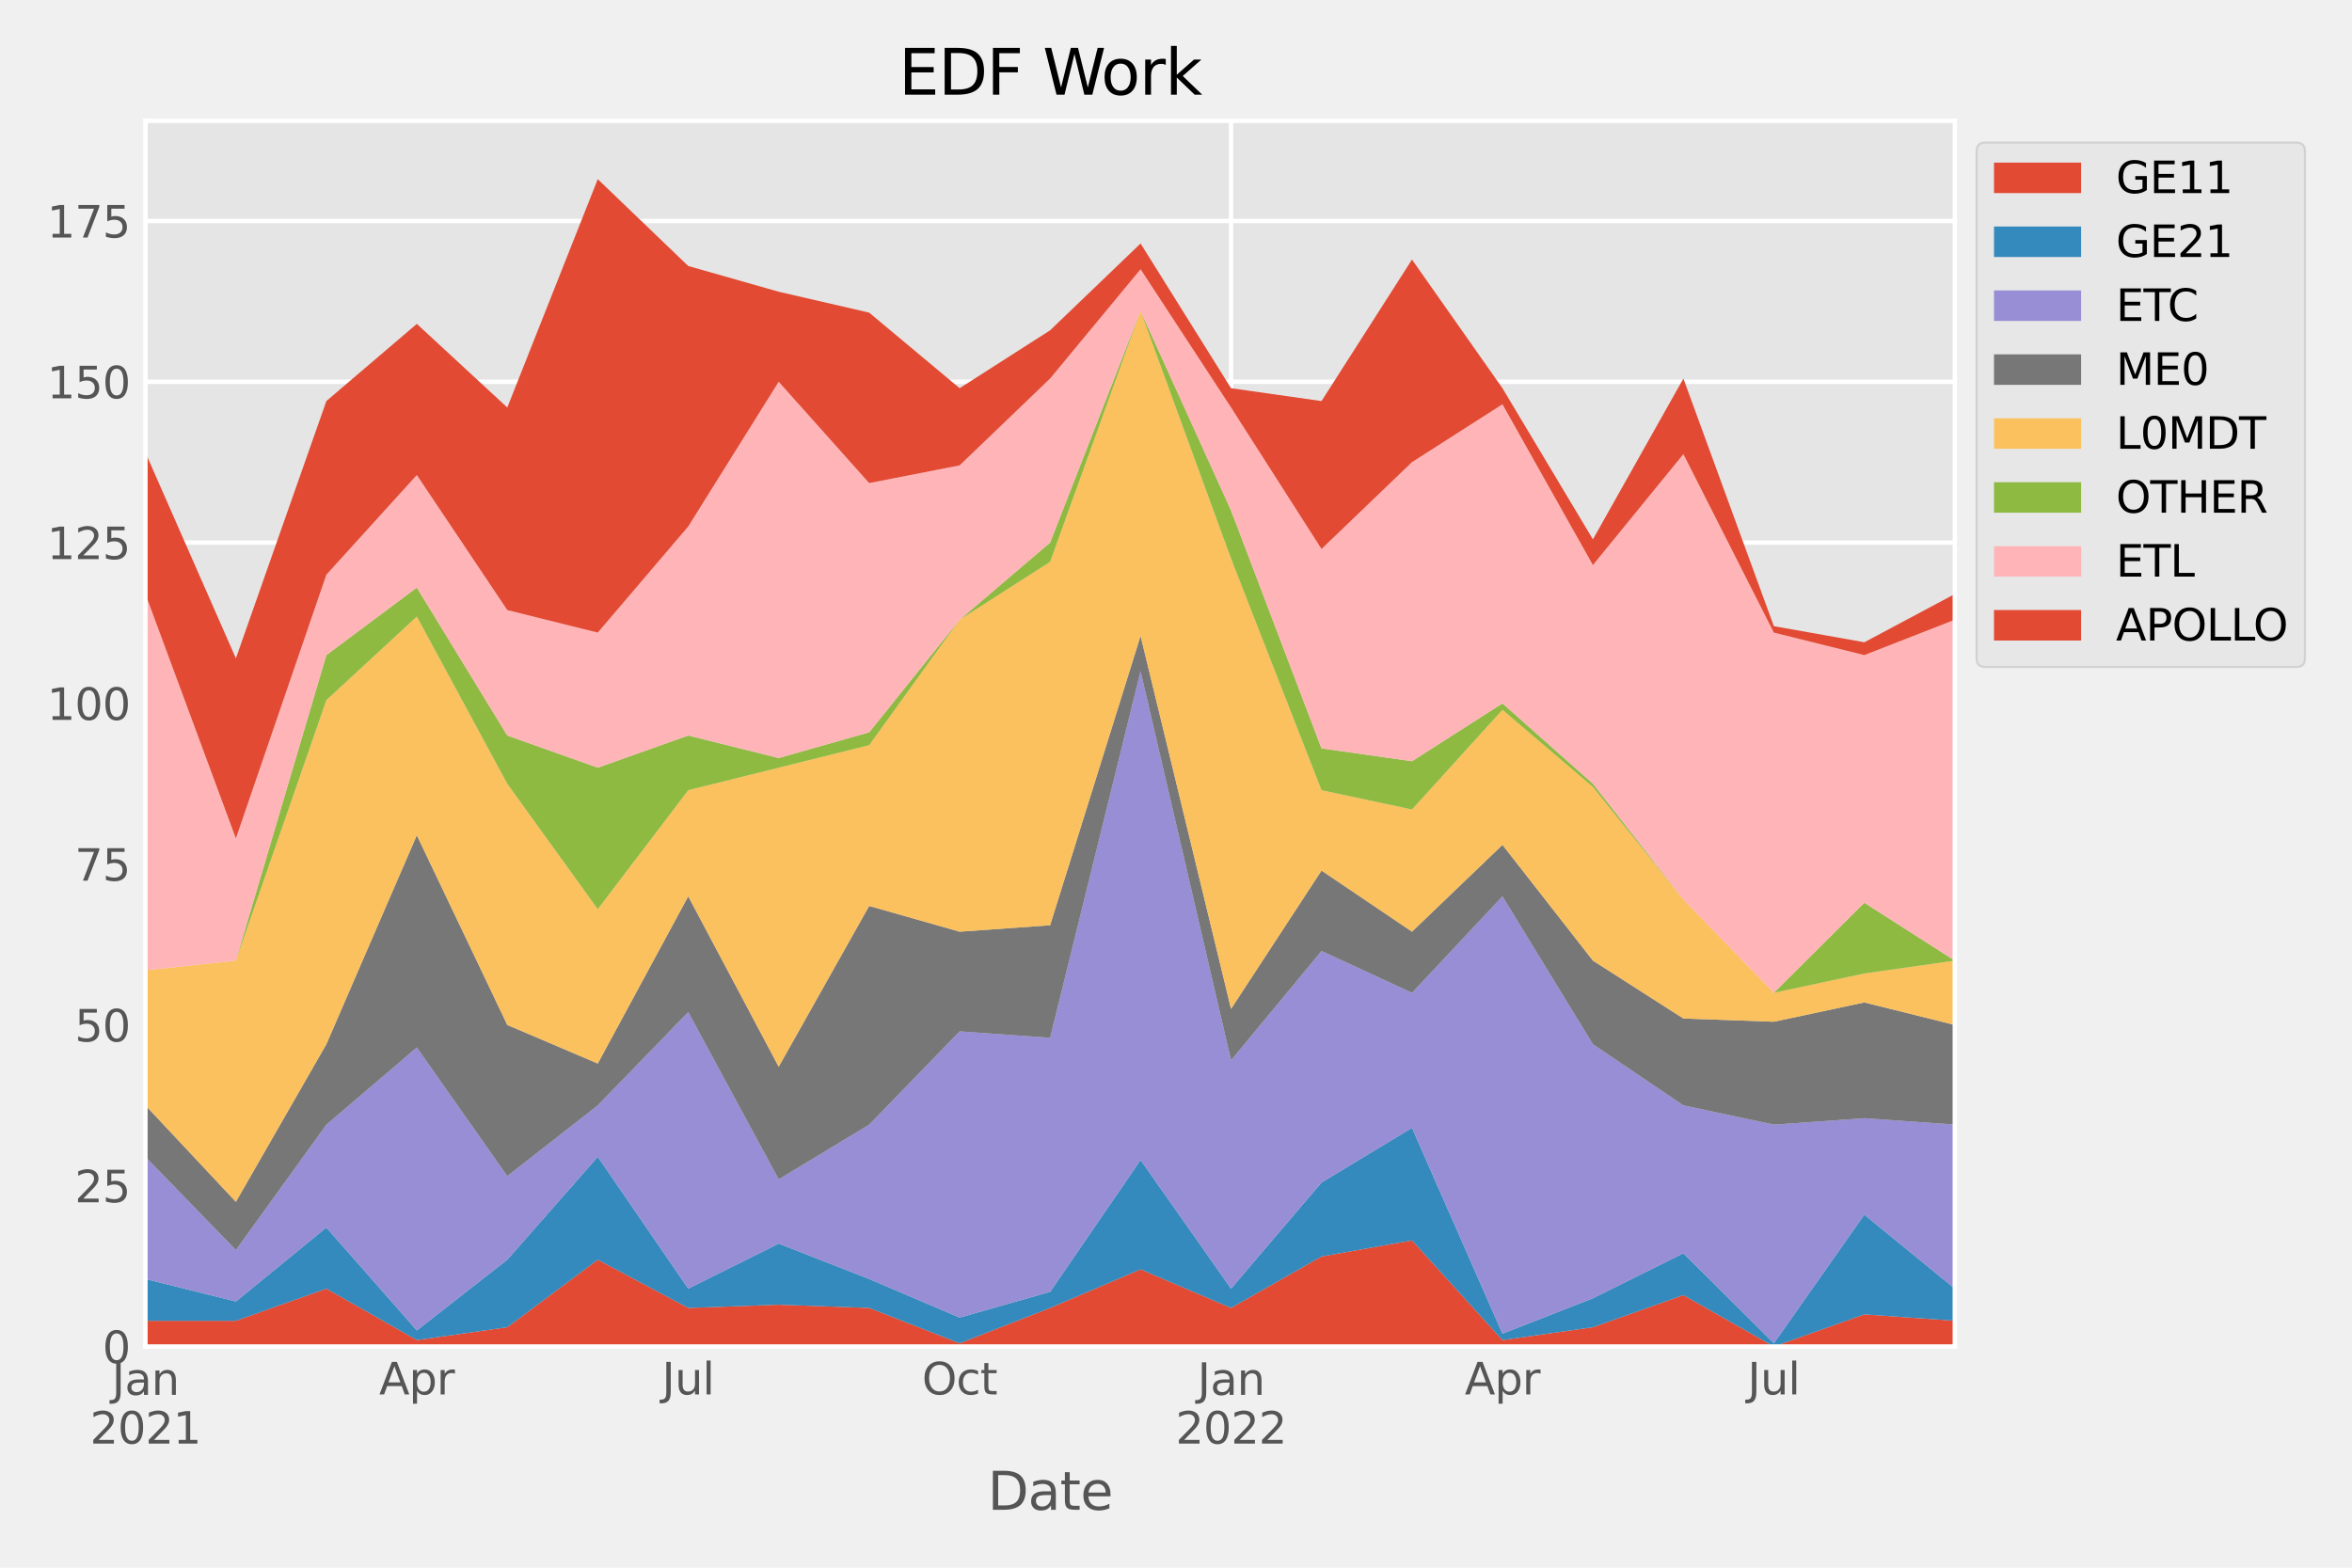 <?xml version="1.0" encoding="utf-8" standalone="no"?>
<!DOCTYPE svg PUBLIC "-//W3C//DTD SVG 1.1//EN"
  "http://www.w3.org/Graphics/SVG/1.1/DTD/svg11.dtd">
<svg xmlns:xlink="http://www.w3.org/1999/xlink" width="540pt" height="360pt" viewBox="0 0 540 360" xmlns="http://www.w3.org/2000/svg" version="1.1">
 <defs>
  <style type="text/css">*{stroke-linejoin: round; stroke-linecap: butt}</style>
 </defs>
 <g id="figure_1">
  <g id="patch_1">
   <path d="M 0 360 
L 540 360 
L 540 0 
L 0 0 
z
" style="fill: #f0f0f0"/>
  </g>
  <g id="axes_1">
   <g id="patch_2">
    <path d="M 33.388 309.21 
L 448.805 309.21 
L 448.805 27.742 
L 33.388 27.742 
z
" style="fill: #e5e5e5"/>
   </g>
   <g id="matplotlib.axis_1">
    <g id="xtick_1">
     <g id="line2d_1">
      <path d="M 33.388 309.21 
L 33.388 27.742 
" clip-path="url(#p2de68a0b4f)" style="fill: none; stroke: #ffffff"/>
     </g>
     <g id="line2d_2"/>
     <g id="text_1">
      <!-- Jan -->
      <g style="fill: #555555" transform="translate(25.68 320.309)scale(0.1 -0.1)">
       <defs>
        <path id="DejaVuSans-4a" d="M 628 4666 
L 1259 4666 
L 1259 325 
Q 1259 -519 939 -900 
Q 619 -1281 -91 -1281 
L -331 -1281 
L -331 -750 
L -134 -750 
Q 284 -750 456 -515 
Q 628 -281 628 325 
L 628 4666 
z
" transform="scale(0.016)"/>
        <path id="DejaVuSans-61" d="M 2194 1759 
Q 1497 1759 1228 1600 
Q 959 1441 959 1056 
Q 959 750 1161 570 
Q 1363 391 1709 391 
Q 2188 391 2477 730 
Q 2766 1069 2766 1631 
L 2766 1759 
L 2194 1759 
z
M 3341 1997 
L 3341 0 
L 2766 0 
L 2766 531 
Q 2569 213 2275 61 
Q 1981 -91 1556 -91 
Q 1019 -91 701 211 
Q 384 513 384 1019 
Q 384 1609 779 1909 
Q 1175 2209 1959 2209 
L 2766 2209 
L 2766 2266 
Q 2766 2663 2505 2880 
Q 2244 3097 1772 3097 
Q 1472 3097 1187 3025 
Q 903 2953 641 2809 
L 641 3341 
Q 956 3463 1253 3523 
Q 1550 3584 1831 3584 
Q 2591 3584 2966 3190 
Q 3341 2797 3341 1997 
z
" transform="scale(0.016)"/>
        <path id="DejaVuSans-6e" d="M 3513 2113 
L 3513 0 
L 2938 0 
L 2938 2094 
Q 2938 2591 2744 2837 
Q 2550 3084 2163 3084 
Q 1697 3084 1428 2787 
Q 1159 2491 1159 1978 
L 1159 0 
L 581 0 
L 581 3500 
L 1159 3500 
L 1159 2956 
Q 1366 3272 1645 3428 
Q 1925 3584 2291 3584 
Q 2894 3584 3203 3211 
Q 3513 2838 3513 2113 
z
" transform="scale(0.016)"/>
       </defs>
       <use xlink:href="#DejaVuSans-4a"/>
       <use xlink:href="#DejaVuSans-61" x="29.492"/>
       <use xlink:href="#DejaVuSans-6e" x="90.771"/>
      </g>
      <!-- 2021 -->
      <g style="fill: #555555" transform="translate(20.663 331.507)scale(0.1 -0.1)">
       <defs>
        <path id="DejaVuSans-32" d="M 1228 531 
L 3431 531 
L 3431 0 
L 469 0 
L 469 531 
Q 828 903 1448 1529 
Q 2069 2156 2228 2338 
Q 2531 2678 2651 2914 
Q 2772 3150 2772 3378 
Q 2772 3750 2511 3984 
Q 2250 4219 1831 4219 
Q 1534 4219 1204 4116 
Q 875 4013 500 3803 
L 500 4441 
Q 881 4594 1212 4672 
Q 1544 4750 1819 4750 
Q 2544 4750 2975 4387 
Q 3406 4025 3406 3419 
Q 3406 3131 3298 2873 
Q 3191 2616 2906 2266 
Q 2828 2175 2409 1742 
Q 1991 1309 1228 531 
z
" transform="scale(0.016)"/>
        <path id="DejaVuSans-30" d="M 2034 4250 
Q 1547 4250 1301 3770 
Q 1056 3291 1056 2328 
Q 1056 1369 1301 889 
Q 1547 409 2034 409 
Q 2525 409 2770 889 
Q 3016 1369 3016 2328 
Q 3016 3291 2770 3770 
Q 2525 4250 2034 4250 
z
M 2034 4750 
Q 2819 4750 3233 4129 
Q 3647 3509 3647 2328 
Q 3647 1150 3233 529 
Q 2819 -91 2034 -91 
Q 1250 -91 836 529 
Q 422 1150 422 2328 
Q 422 3509 836 4129 
Q 1250 4750 2034 4750 
z
" transform="scale(0.016)"/>
        <path id="DejaVuSans-31" d="M 794 531 
L 1825 531 
L 1825 4091 
L 703 3866 
L 703 4441 
L 1819 4666 
L 2450 4666 
L 2450 531 
L 3481 531 
L 3481 0 
L 794 0 
L 794 531 
z
" transform="scale(0.016)"/>
       </defs>
       <use xlink:href="#DejaVuSans-32"/>
       <use xlink:href="#DejaVuSans-30" x="63.623"/>
       <use xlink:href="#DejaVuSans-32" x="127.246"/>
       <use xlink:href="#DejaVuSans-31" x="190.869"/>
      </g>
     </g>
    </g>
    <g id="xtick_2">
     <g id="line2d_3">
      <path d="M 282.638 309.21 
L 282.638 27.742 
" clip-path="url(#p2de68a0b4f)" style="fill: none; stroke: #ffffff"/>
     </g>
     <g id="line2d_4"/>
     <g id="text_2">
      <!-- Jan -->
      <g style="fill: #555555" transform="translate(274.93 320.309)scale(0.1 -0.1)">
       <use xlink:href="#DejaVuSans-4a"/>
       <use xlink:href="#DejaVuSans-61" x="29.492"/>
       <use xlink:href="#DejaVuSans-6e" x="90.771"/>
      </g>
      <!-- 2022 -->
      <g style="fill: #555555" transform="translate(269.913 331.507)scale(0.1 -0.1)">
       <use xlink:href="#DejaVuSans-32"/>
       <use xlink:href="#DejaVuSans-30" x="63.623"/>
       <use xlink:href="#DejaVuSans-32" x="127.246"/>
       <use xlink:href="#DejaVuSans-32" x="190.869"/>
      </g>
     </g>
    </g>
    <g id="xtick_3">
     <g id="line2d_5"/>
    </g>
    <g id="xtick_4">
     <g id="line2d_6"/>
    </g>
    <g id="xtick_5">
     <g id="line2d_7"/>
     <g id="text_3">
      <!-- Apr -->
      <g style="fill: #555555" transform="translate(87.05 320.209)scale(0.1 -0.1)">
       <defs>
        <path id="DejaVuSans-41" d="M 2188 4044 
L 1331 1722 
L 3047 1722 
L 2188 4044 
z
M 1831 4666 
L 2547 4666 
L 4325 0 
L 3669 0 
L 3244 1197 
L 1141 1197 
L 716 0 
L 50 0 
L 1831 4666 
z
" transform="scale(0.016)"/>
        <path id="DejaVuSans-70" d="M 1159 525 
L 1159 -1331 
L 581 -1331 
L 581 3500 
L 1159 3500 
L 1159 2969 
Q 1341 3281 1617 3432 
Q 1894 3584 2278 3584 
Q 2916 3584 3314 3078 
Q 3713 2572 3713 1747 
Q 3713 922 3314 415 
Q 2916 -91 2278 -91 
Q 1894 -91 1617 61 
Q 1341 213 1159 525 
z
M 3116 1747 
Q 3116 2381 2855 2742 
Q 2594 3103 2138 3103 
Q 1681 3103 1420 2742 
Q 1159 2381 1159 1747 
Q 1159 1113 1420 752 
Q 1681 391 2138 391 
Q 2594 391 2855 752 
Q 3116 1113 3116 1747 
z
" transform="scale(0.016)"/>
        <path id="DejaVuSans-72" d="M 2631 2963 
Q 2534 3019 2420 3045 
Q 2306 3072 2169 3072 
Q 1681 3072 1420 2755 
Q 1159 2438 1159 1844 
L 1159 0 
L 581 0 
L 581 3500 
L 1159 3500 
L 1159 2956 
Q 1341 3275 1631 3429 
Q 1922 3584 2338 3584 
Q 2397 3584 2469 3576 
Q 2541 3569 2628 3553 
L 2631 2963 
z
" transform="scale(0.016)"/>
       </defs>
       <use xlink:href="#DejaVuSans-41"/>
       <use xlink:href="#DejaVuSans-70" x="68.408"/>
       <use xlink:href="#DejaVuSans-72" x="131.885"/>
      </g>
     </g>
    </g>
    <g id="xtick_6">
     <g id="line2d_8"/>
    </g>
    <g id="xtick_7">
     <g id="line2d_9"/>
    </g>
    <g id="xtick_8">
     <g id="line2d_10"/>
     <g id="text_4">
      <!-- Jul -->
      <g style="fill: #555555" transform="translate(151.98 320.209)scale(0.1 -0.1)">
       <defs>
        <path id="DejaVuSans-75" d="M 544 1381 
L 544 3500 
L 1119 3500 
L 1119 1403 
Q 1119 906 1312 657 
Q 1506 409 1894 409 
Q 2359 409 2629 706 
Q 2900 1003 2900 1516 
L 2900 3500 
L 3475 3500 
L 3475 0 
L 2900 0 
L 2900 538 
Q 2691 219 2414 64 
Q 2138 -91 1772 -91 
Q 1169 -91 856 284 
Q 544 659 544 1381 
z
M 1991 3584 
L 1991 3584 
z
" transform="scale(0.016)"/>
        <path id="DejaVuSans-6c" d="M 603 4863 
L 1178 4863 
L 1178 0 
L 603 0 
L 603 4863 
z
" transform="scale(0.016)"/>
       </defs>
       <use xlink:href="#DejaVuSans-4a"/>
       <use xlink:href="#DejaVuSans-75" x="29.492"/>
       <use xlink:href="#DejaVuSans-6c" x="92.871"/>
      </g>
     </g>
    </g>
    <g id="xtick_9">
     <g id="line2d_11"/>
    </g>
    <g id="xtick_10">
     <g id="line2d_12"/>
    </g>
    <g id="xtick_11">
     <g id="line2d_13"/>
     <g id="text_5">
      <!-- Oct -->
      <g style="fill: #555555" transform="translate(211.68 320.209)scale(0.1 -0.1)">
       <defs>
        <path id="DejaVuSans-4f" d="M 2522 4238 
Q 1834 4238 1429 3725 
Q 1025 3213 1025 2328 
Q 1025 1447 1429 934 
Q 1834 422 2522 422 
Q 3209 422 3611 934 
Q 4013 1447 4013 2328 
Q 4013 3213 3611 3725 
Q 3209 4238 2522 4238 
z
M 2522 4750 
Q 3503 4750 4090 4092 
Q 4678 3434 4678 2328 
Q 4678 1225 4090 567 
Q 3503 -91 2522 -91 
Q 1538 -91 948 565 
Q 359 1222 359 2328 
Q 359 3434 948 4092 
Q 1538 4750 2522 4750 
z
" transform="scale(0.016)"/>
        <path id="DejaVuSans-63" d="M 3122 3366 
L 3122 2828 
Q 2878 2963 2633 3030 
Q 2388 3097 2138 3097 
Q 1578 3097 1268 2742 
Q 959 2388 959 1747 
Q 959 1106 1268 751 
Q 1578 397 2138 397 
Q 2388 397 2633 464 
Q 2878 531 3122 666 
L 3122 134 
Q 2881 22 2623 -34 
Q 2366 -91 2075 -91 
Q 1284 -91 818 406 
Q 353 903 353 1747 
Q 353 2603 823 3093 
Q 1294 3584 2113 3584 
Q 2378 3584 2631 3529 
Q 2884 3475 3122 3366 
z
" transform="scale(0.016)"/>
        <path id="DejaVuSans-74" d="M 1172 4494 
L 1172 3500 
L 2356 3500 
L 2356 3053 
L 1172 3053 
L 1172 1153 
Q 1172 725 1289 603 
Q 1406 481 1766 481 
L 2356 481 
L 2356 0 
L 1766 0 
Q 1100 0 847 248 
Q 594 497 594 1153 
L 594 3053 
L 172 3053 
L 172 3500 
L 594 3500 
L 594 4494 
L 1172 4494 
z
" transform="scale(0.016)"/>
       </defs>
       <use xlink:href="#DejaVuSans-4f"/>
       <use xlink:href="#DejaVuSans-63" x="78.711"/>
       <use xlink:href="#DejaVuSans-74" x="133.691"/>
      </g>
     </g>
    </g>
    <g id="xtick_12">
     <g id="line2d_14"/>
    </g>
    <g id="xtick_13">
     <g id="line2d_15"/>
    </g>
    <g id="xtick_14">
     <g id="line2d_16"/>
    </g>
    <g id="xtick_15">
     <g id="line2d_17"/>
    </g>
    <g id="xtick_16">
     <g id="line2d_18"/>
     <g id="text_6">
      <!-- Apr -->
      <g style="fill: #555555" transform="translate(336.3 320.209)scale(0.1 -0.1)">
       <use xlink:href="#DejaVuSans-41"/>
       <use xlink:href="#DejaVuSans-70" x="68.408"/>
       <use xlink:href="#DejaVuSans-72" x="131.885"/>
      </g>
     </g>
    </g>
    <g id="xtick_17">
     <g id="line2d_19"/>
    </g>
    <g id="xtick_18">
     <g id="line2d_20"/>
    </g>
    <g id="xtick_19">
     <g id="line2d_21"/>
     <g id="text_7">
      <!-- Jul -->
      <g style="fill: #555555" transform="translate(401.23 320.209)scale(0.1 -0.1)">
       <use xlink:href="#DejaVuSans-4a"/>
       <use xlink:href="#DejaVuSans-75" x="29.492"/>
       <use xlink:href="#DejaVuSans-6c" x="92.871"/>
      </g>
     </g>
    </g>
    <g id="xtick_20">
     <g id="line2d_22"/>
    </g>
    <g id="xtick_21">
     <g id="line2d_23"/>
    </g>
    <g id="text_8">
     <!-- Date -->
     <g style="fill: #555555" transform="translate(226.755 346.704)scale(0.12 -0.12)">
      <defs>
       <path id="DejaVuSans-44" d="M 1259 4147 
L 1259 519 
L 2022 519 
Q 2988 519 3436 956 
Q 3884 1394 3884 2338 
Q 3884 3275 3436 3711 
Q 2988 4147 2022 4147 
L 1259 4147 
z
M 628 4666 
L 1925 4666 
Q 3281 4666 3915 4102 
Q 4550 3538 4550 2338 
Q 4550 1131 3912 565 
Q 3275 0 1925 0 
L 628 0 
L 628 4666 
z
" transform="scale(0.016)"/>
       <path id="DejaVuSans-65" d="M 3597 1894 
L 3597 1613 
L 953 1613 
Q 991 1019 1311 708 
Q 1631 397 2203 397 
Q 2534 397 2845 478 
Q 3156 559 3463 722 
L 3463 178 
Q 3153 47 2828 -22 
Q 2503 -91 2169 -91 
Q 1331 -91 842 396 
Q 353 884 353 1716 
Q 353 2575 817 3079 
Q 1281 3584 2069 3584 
Q 2775 3584 3186 3129 
Q 3597 2675 3597 1894 
z
M 3022 2063 
Q 3016 2534 2758 2815 
Q 2500 3097 2075 3097 
Q 1594 3097 1305 2825 
Q 1016 2553 972 2059 
L 3022 2063 
z
" transform="scale(0.016)"/>
      </defs>
      <use xlink:href="#DejaVuSans-44"/>
      <use xlink:href="#DejaVuSans-61" x="77.002"/>
      <use xlink:href="#DejaVuSans-74" x="138.281"/>
      <use xlink:href="#DejaVuSans-65" x="177.49"/>
     </g>
    </g>
   </g>
   <g id="matplotlib.axis_2">
    <g id="ytick_1">
     <g id="line2d_24">
      <path d="M 33.388 309.21 
L 448.805 309.21 
" clip-path="url(#p2de68a0b4f)" style="fill: none; stroke: #ffffff"/>
     </g>
     <g id="line2d_25"/>
     <g id="text_9">
      <!-- 0 -->
      <g style="fill: #555555" transform="translate(23.525 313.01)scale(0.1 -0.1)">
       <use xlink:href="#DejaVuSans-30"/>
      </g>
     </g>
    </g>
    <g id="ytick_2">
     <g id="line2d_26">
      <path d="M 33.388 272.287 
L 448.805 272.287 
" clip-path="url(#p2de68a0b4f)" style="fill: none; stroke: #ffffff"/>
     </g>
     <g id="line2d_27"/>
     <g id="text_10">
      <!-- 25 -->
      <g style="fill: #555555" transform="translate(17.163 276.086)scale(0.1 -0.1)">
       <defs>
        <path id="DejaVuSans-35" d="M 691 4666 
L 3169 4666 
L 3169 4134 
L 1269 4134 
L 1269 2991 
Q 1406 3038 1543 3061 
Q 1681 3084 1819 3084 
Q 2600 3084 3056 2656 
Q 3513 2228 3513 1497 
Q 3513 744 3044 326 
Q 2575 -91 1722 -91 
Q 1428 -91 1123 -41 
Q 819 9 494 109 
L 494 744 
Q 775 591 1075 516 
Q 1375 441 1709 441 
Q 2250 441 2565 725 
Q 2881 1009 2881 1497 
Q 2881 1984 2565 2268 
Q 2250 2553 1709 2553 
Q 1456 2553 1204 2497 
Q 953 2441 691 2322 
L 691 4666 
z
" transform="scale(0.016)"/>
       </defs>
       <use xlink:href="#DejaVuSans-32"/>
       <use xlink:href="#DejaVuSans-35" x="63.623"/>
      </g>
     </g>
    </g>
    <g id="ytick_3">
     <g id="line2d_28">
      <path d="M 33.388 235.363 
L 448.805 235.363 
" clip-path="url(#p2de68a0b4f)" style="fill: none; stroke: #ffffff"/>
     </g>
     <g id="line2d_29"/>
     <g id="text_11">
      <!-- 50 -->
      <g style="fill: #555555" transform="translate(17.163 239.162)scale(0.1 -0.1)">
       <use xlink:href="#DejaVuSans-35"/>
       <use xlink:href="#DejaVuSans-30" x="63.623"/>
      </g>
     </g>
    </g>
    <g id="ytick_4">
     <g id="line2d_30">
      <path d="M 33.388 198.44 
L 448.805 198.44 
" clip-path="url(#p2de68a0b4f)" style="fill: none; stroke: #ffffff"/>
     </g>
     <g id="line2d_31"/>
     <g id="text_12">
      <!-- 75 -->
      <g style="fill: #555555" transform="translate(17.163 202.239)scale(0.1 -0.1)">
       <defs>
        <path id="DejaVuSans-37" d="M 525 4666 
L 3525 4666 
L 3525 4397 
L 1831 0 
L 1172 0 
L 2766 4134 
L 525 4134 
L 525 4666 
z
" transform="scale(0.016)"/>
       </defs>
       <use xlink:href="#DejaVuSans-37"/>
       <use xlink:href="#DejaVuSans-35" x="63.623"/>
      </g>
     </g>
    </g>
    <g id="ytick_5">
     <g id="line2d_32">
      <path d="M 33.388 161.516 
L 448.805 161.516 
" clip-path="url(#p2de68a0b4f)" style="fill: none; stroke: #ffffff"/>
     </g>
     <g id="line2d_33"/>
     <g id="text_13">
      <!-- 100 -->
      <g style="fill: #555555" transform="translate(10.8 165.315)scale(0.1 -0.1)">
       <use xlink:href="#DejaVuSans-31"/>
       <use xlink:href="#DejaVuSans-30" x="63.623"/>
       <use xlink:href="#DejaVuSans-30" x="127.246"/>
      </g>
     </g>
    </g>
    <g id="ytick_6">
     <g id="line2d_34">
      <path d="M 33.388 124.592 
L 448.805 124.592 
" clip-path="url(#p2de68a0b4f)" style="fill: none; stroke: #ffffff"/>
     </g>
     <g id="line2d_35"/>
     <g id="text_14">
      <!-- 125 -->
      <g style="fill: #555555" transform="translate(10.8 128.392)scale(0.1 -0.1)">
       <use xlink:href="#DejaVuSans-31"/>
       <use xlink:href="#DejaVuSans-32" x="63.623"/>
       <use xlink:href="#DejaVuSans-35" x="127.246"/>
      </g>
     </g>
    </g>
    <g id="ytick_7">
     <g id="line2d_36">
      <path d="M 33.388 87.669 
L 448.805 87.669 
" clip-path="url(#p2de68a0b4f)" style="fill: none; stroke: #ffffff"/>
     </g>
     <g id="line2d_37"/>
     <g id="text_15">
      <!-- 150 -->
      <g style="fill: #555555" transform="translate(10.8 91.468)scale(0.1 -0.1)">
       <use xlink:href="#DejaVuSans-31"/>
       <use xlink:href="#DejaVuSans-35" x="63.623"/>
       <use xlink:href="#DejaVuSans-30" x="127.246"/>
      </g>
     </g>
    </g>
    <g id="ytick_8">
     <g id="line2d_38">
      <path d="M 33.388 50.745 
L 448.805 50.745 
" clip-path="url(#p2de68a0b4f)" style="fill: none; stroke: #ffffff"/>
     </g>
     <g id="line2d_39"/>
     <g id="text_16">
      <!-- 175 -->
      <g style="fill: #555555" transform="translate(10.8 54.544)scale(0.1 -0.1)">
       <use xlink:href="#DejaVuSans-31"/>
       <use xlink:href="#DejaVuSans-37" x="63.623"/>
       <use xlink:href="#DejaVuSans-35" x="127.246"/>
      </g>
     </g>
    </g>
   </g>
   <g id="PolyCollection_1">
    <defs>
     <path id="m2a88cc760d" d="M 33.388 -56.697 
L 33.388 -50.79 
L 54.158 -50.79 
L 74.929 -50.79 
L 95.7 -50.79 
L 116.471 -50.79 
L 137.242 -50.79 
L 158.013 -50.79 
L 178.784 -50.79 
L 199.554 -50.79 
L 220.325 -50.79 
L 241.096 -50.79 
L 261.867 -50.79 
L 282.638 -50.79 
L 303.409 -50.79 
L 324.18 -50.79 
L 344.95 -50.79 
L 365.721 -50.79 
L 386.492 -50.79 
L 407.263 -50.79 
L 428.034 -50.79 
L 448.805 -50.79 
L 448.805 -56.697 
L 448.805 -56.697 
L 428.034 -58.174 
L 407.263 -50.79 
L 386.492 -62.605 
L 365.721 -55.221 
L 344.95 -52.267 
L 324.18 -75.159 
L 303.409 -71.467 
L 282.638 -59.651 
L 261.867 -68.513 
L 241.096 -59.651 
L 220.325 -51.528 
L 199.554 -59.651 
L 178.784 -60.39 
L 158.013 -59.651 
L 137.242 -70.728 
L 116.471 -55.221 
L 95.7 -52.267 
L 74.929 -64.082 
L 54.158 -56.697 
L 33.388 -56.697 
z
"/>
    </defs>
    <g clip-path="url(#p2de68a0b4f)">
     <use xlink:href="#m2a88cc760d" x="0" y="360" style="fill: #e24a33"/>
    </g>
   </g>
   <g id="PolyCollection_2">
    <defs>
     <path id="m6a0f7d3095" d="M 33.388 -66.298 
L 33.388 -56.697 
L 54.158 -56.697 
L 74.929 -64.082 
L 95.7 -52.267 
L 116.471 -55.221 
L 137.242 -70.728 
L 158.013 -59.651 
L 178.784 -60.39 
L 199.554 -59.651 
L 220.325 -51.528 
L 241.096 -59.651 
L 261.867 -68.513 
L 282.638 -59.651 
L 303.409 -71.467 
L 324.18 -75.159 
L 344.95 -52.267 
L 365.721 -55.221 
L 386.492 -62.605 
L 407.263 -50.79 
L 428.034 -58.174 
L 448.805 -56.697 
L 448.805 -64.082 
L 448.805 -64.082 
L 428.034 -81.067 
L 407.263 -51.528 
L 386.492 -72.205 
L 365.721 -61.867 
L 344.95 -53.744 
L 324.18 -101.006 
L 303.409 -88.452 
L 282.638 -64.082 
L 261.867 -93.621 
L 241.096 -63.344 
L 220.325 -57.436 
L 199.554 -66.298 
L 178.784 -74.421 
L 158.013 -64.082 
L 137.242 -94.36 
L 116.471 -70.728 
L 95.7 -54.482 
L 74.929 -78.113 
L 54.158 -61.128 
L 33.388 -66.298 
z
"/>
    </defs>
    <g clip-path="url(#p2de68a0b4f)">
     <use xlink:href="#m6a0f7d3095" x="0" y="360" style="fill: #348abd"/>
    </g>
   </g>
   <g id="PolyCollection_3">
    <defs>
     <path id="m9fc821ba1a" d="M 33.388 -94.36 
L 33.388 -66.298 
L 54.158 -61.128 
L 74.929 -78.113 
L 95.7 -54.482 
L 116.471 -70.728 
L 137.242 -94.36 
L 158.013 -64.082 
L 178.784 -74.421 
L 199.554 -66.298 
L 220.325 -57.436 
L 241.096 -63.344 
L 261.867 -93.621 
L 282.638 -64.082 
L 303.409 -88.452 
L 324.18 -101.006 
L 344.95 -53.744 
L 365.721 -61.867 
L 386.492 -72.205 
L 407.263 -51.528 
L 428.034 -81.067 
L 448.805 -64.082 
L 448.805 -101.744 
L 448.805 -101.744 
L 428.034 -103.221 
L 407.263 -101.744 
L 386.492 -106.175 
L 365.721 -120.206 
L 344.95 -154.176 
L 324.18 -132.022 
L 303.409 -141.622 
L 282.638 -116.514 
L 261.867 -205.869 
L 241.096 -121.683 
L 220.325 -123.16 
L 199.554 -101.744 
L 178.784 -89.19 
L 158.013 -127.591 
L 137.242 -106.175 
L 116.471 -89.929 
L 95.7 -119.468 
L 74.929 -101.744 
L 54.158 -72.944 
L 33.388 -94.36 
z
"/>
    </defs>
    <g clip-path="url(#p2de68a0b4f)">
     <use xlink:href="#m9fc821ba1a" x="0" y="360" style="fill: #988ed5"/>
    </g>
   </g>
   <g id="PolyCollection_4">
    <defs>
     <path id="m66a2606370" d="M 33.388 -106.175 
L 33.388 -94.36 
L 54.158 -72.944 
L 74.929 -101.744 
L 95.7 -119.468 
L 116.471 -89.929 
L 137.242 -106.175 
L 158.013 -127.591 
L 178.784 -89.19 
L 199.554 -101.744 
L 220.325 -123.16 
L 241.096 -121.683 
L 261.867 -205.869 
L 282.638 -116.514 
L 303.409 -141.622 
L 324.18 -132.022 
L 344.95 -154.176 
L 365.721 -120.206 
L 386.492 -106.175 
L 407.263 -101.744 
L 428.034 -103.221 
L 448.805 -101.744 
L 448.805 -124.637 
L 448.805 -124.637 
L 428.034 -129.806 
L 407.263 -125.375 
L 386.492 -126.114 
L 365.721 -139.406 
L 344.95 -165.991 
L 324.18 -146.053 
L 303.409 -160.084 
L 282.638 -128.329 
L 261.867 -213.992 
L 241.096 -147.53 
L 220.325 -146.053 
L 199.554 -151.96 
L 178.784 -115.037 
L 158.013 -154.176 
L 137.242 -115.775 
L 116.471 -124.637 
L 95.7 -168.207 
L 74.929 -120.206 
L 54.158 -84.021 
L 33.388 -106.175 
z
"/>
    </defs>
    <g clip-path="url(#p2de68a0b4f)">
     <use xlink:href="#m66a2606370" x="0" y="360" style="fill: #777777"/>
    </g>
   </g>
   <g id="PolyCollection_5">
    <defs>
     <path id="mc1d989a60f" d="M 33.388 -137.191 
L 33.388 -106.175 
L 54.158 -84.021 
L 74.929 -120.206 
L 95.7 -168.207 
L 116.471 -124.637 
L 137.242 -115.775 
L 158.013 -154.176 
L 178.784 -115.037 
L 199.554 -151.96 
L 220.325 -146.053 
L 241.096 -147.53 
L 261.867 -213.992 
L 282.638 -128.329 
L 303.409 -160.084 
L 324.18 -146.053 
L 344.95 -165.991 
L 365.721 -139.406 
L 386.492 -126.114 
L 407.263 -125.375 
L 428.034 -129.806 
L 448.805 -124.637 
L 448.805 -139.406 
L 448.805 -139.406 
L 428.034 -136.452 
L 407.263 -132.022 
L 386.492 -153.437 
L 365.721 -179.284 
L 344.95 -197.007 
L 324.18 -174.114 
L 303.409 -178.545 
L 282.638 -231.715 
L 261.867 -288.578 
L 241.096 -230.977 
L 220.325 -217.684 
L 199.554 -188.884 
L 178.784 -183.715 
L 158.013 -178.545 
L 137.242 -151.222 
L 116.471 -180.022 
L 95.7 -218.423 
L 74.929 -199.223 
L 54.158 -139.406 
L 33.388 -137.191 
z
"/>
    </defs>
    <g clip-path="url(#p2de68a0b4f)">
     <use xlink:href="#mc1d989a60f" x="0" y="360" style="fill: #fbc15e"/>
    </g>
   </g>
   <g id="PolyCollection_6">
    <defs>
     <path id="m3ba80420a0" d="M 33.388 -137.191 
L 33.388 -137.191 
L 54.158 -139.406 
L 74.929 -199.223 
L 95.7 -218.423 
L 116.471 -180.022 
L 137.242 -151.222 
L 158.013 -178.545 
L 178.784 -183.715 
L 199.554 -188.884 
L 220.325 -217.684 
L 241.096 -230.977 
L 261.867 -288.578 
L 282.638 -231.715 
L 303.409 -178.545 
L 324.18 -174.114 
L 344.95 -197.007 
L 365.721 -179.284 
L 386.492 -153.437 
L 407.263 -132.022 
L 428.034 -136.452 
L 448.805 -139.406 
L 448.805 -139.406 
L 448.805 -139.406 
L 428.034 -152.699 
L 407.263 -132.022 
L 386.492 -153.437 
L 365.721 -180.022 
L 344.95 -198.484 
L 324.18 -185.192 
L 303.409 -188.145 
L 282.638 -242.792 
L 261.867 -288.578 
L 241.096 -235.408 
L 220.325 -217.684 
L 199.554 -191.838 
L 178.784 -185.93 
L 158.013 -191.099 
L 137.242 -183.715 
L 116.471 -191.099 
L 95.7 -225.069 
L 74.929 -209.561 
L 54.158 -139.406 
L 33.388 -137.191 
z
"/>
    </defs>
    <g clip-path="url(#p2de68a0b4f)">
     <use xlink:href="#m3ba80420a0" x="0" y="360" style="fill: #8eba42"/>
    </g>
   </g>
   <g id="PolyCollection_7">
    <defs>
     <path id="mfa4f1bd182" d="M 33.388 -223.592 
L 33.388 -137.191 
L 54.158 -139.406 
L 74.929 -209.561 
L 95.7 -225.069 
L 116.471 -191.099 
L 137.242 -183.715 
L 158.013 -191.099 
L 178.784 -185.93 
L 199.554 -191.838 
L 220.325 -217.684 
L 241.096 -235.408 
L 261.867 -288.578 
L 282.638 -242.792 
L 303.409 -188.145 
L 324.18 -185.192 
L 344.95 -198.484 
L 365.721 -180.022 
L 386.492 -153.437 
L 407.263 -132.022 
L 428.034 -152.699 
L 448.805 -139.406 
L 448.805 -217.684 
L 448.805 -217.684 
L 428.034 -209.561 
L 407.263 -214.73 
L 386.492 -255.716 
L 365.721 -230.238 
L 344.95 -267.162 
L 324.18 -253.869 
L 303.409 -233.931 
L 282.638 -266.423 
L 261.867 -298.178 
L 241.096 -273.07 
L 220.325 -253.131 
L 199.554 -249.069 
L 178.784 -272.331 
L 158.013 -239.1 
L 137.242 -214.73 
L 116.471 -219.9 
L 95.7 -250.916 
L 74.929 -228.023 
L 54.158 -167.468 
L 33.388 -223.592 
z
"/>
    </defs>
    <g clip-path="url(#p2de68a0b4f)">
     <use xlink:href="#mfa4f1bd182" x="0" y="360" style="fill: #ffb5b8"/>
    </g>
   </g>
   <g id="PolyCollection_8">
    <defs>
     <path id="m50a1bb63f1" d="M 33.388 -256.085 
L 33.388 -223.592 
L 54.158 -167.468 
L 74.929 -228.023 
L 95.7 -250.916 
L 116.471 -219.9 
L 137.242 -214.73 
L 158.013 -239.1 
L 178.784 -272.331 
L 199.554 -249.069 
L 220.325 -253.131 
L 241.096 -273.07 
L 261.867 -298.178 
L 282.638 -266.423 
L 303.409 -233.931 
L 324.18 -253.869 
L 344.95 -267.162 
L 365.721 -230.238 
L 386.492 -255.716 
L 407.263 -214.73 
L 428.034 -209.561 
L 448.805 -217.684 
L 448.805 -223.592 
L 448.805 -223.592 
L 428.034 -212.515 
L 407.263 -216.207 
L 386.492 -273.07 
L 365.721 -236.146 
L 344.95 -270.854 
L 324.18 -300.393 
L 303.409 -267.9 
L 282.638 -270.854 
L 261.867 -304.086 
L 241.096 -284.147 
L 220.325 -270.854 
L 199.554 -288.208 
L 178.784 -293.008 
L 158.013 -298.916 
L 137.242 -318.855 
L 116.471 -266.423 
L 95.7 -285.624 
L 74.929 -267.9 
L 54.158 -208.823 
L 33.388 -256.085 
z
"/>
    </defs>
    <g clip-path="url(#p2de68a0b4f)">
     <use xlink:href="#m50a1bb63f1" x="0" y="360" style="fill: #e24a33"/>
    </g>
   </g>
   <g id="line2d_40">
    <path d="M 33.388 303.303 
L 54.158 303.303 
L 74.929 295.918 
L 95.7 307.733 
L 116.471 304.779 
L 137.242 289.272 
L 158.013 300.349 
L 178.784 299.61 
L 199.554 300.349 
L 220.325 308.472 
L 241.096 300.349 
L 261.867 291.487 
L 282.638 300.349 
L 303.409 288.533 
L 324.18 284.841 
L 344.95 307.733 
L 365.721 304.779 
L 386.492 297.395 
L 407.263 309.21 
L 428.034 301.826 
L 448.805 303.303 
" clip-path="url(#p2de68a0b4f)" style="fill: none"/>
   </g>
   <g id="line2d_41">
    <path d="M 33.388 293.702 
L 54.158 298.872 
L 74.929 281.887 
L 95.7 305.518 
L 116.471 289.272 
L 137.242 265.64 
L 158.013 295.918 
L 178.784 285.579 
L 199.554 293.702 
L 220.325 302.564 
L 241.096 296.656 
L 261.867 266.379 
L 282.638 295.918 
L 303.409 271.548 
L 324.18 258.994 
L 344.95 306.256 
L 365.721 298.133 
L 386.492 287.795 
L 407.263 308.472 
L 428.034 278.933 
L 448.805 295.918 
" clip-path="url(#p2de68a0b4f)" style="fill: none"/>
   </g>
   <g id="line2d_42">
    <path d="M 33.388 265.64 
L 54.158 287.056 
L 74.929 258.256 
L 95.7 240.532 
L 116.471 270.071 
L 137.242 253.825 
L 158.013 232.409 
L 178.784 270.81 
L 199.554 258.256 
L 220.325 236.84 
L 241.096 238.317 
L 261.867 154.131 
L 282.638 243.486 
L 303.409 218.378 
L 324.18 227.978 
L 344.95 205.824 
L 365.721 239.794 
L 386.492 253.825 
L 407.263 258.256 
L 428.034 256.779 
L 448.805 258.256 
" clip-path="url(#p2de68a0b4f)" style="fill: none"/>
   </g>
   <g id="line2d_43">
    <path d="M 33.388 253.825 
L 54.158 275.979 
L 74.929 239.794 
L 95.7 191.793 
L 116.471 235.363 
L 137.242 244.225 
L 158.013 205.824 
L 178.784 244.963 
L 199.554 208.04 
L 220.325 213.947 
L 241.096 212.47 
L 261.867 146.008 
L 282.638 231.671 
L 303.409 199.916 
L 324.18 213.947 
L 344.95 194.009 
L 365.721 220.594 
L 386.492 233.886 
L 407.263 234.625 
L 428.034 230.194 
L 448.805 235.363 
" clip-path="url(#p2de68a0b4f)" style="fill: none"/>
   </g>
   <g id="line2d_44">
    <path d="M 33.388 222.809 
L 54.158 220.594 
L 74.929 160.777 
L 95.7 141.577 
L 116.471 179.978 
L 137.242 208.778 
L 158.013 181.455 
L 178.784 176.285 
L 199.554 171.116 
L 220.325 142.316 
L 241.096 129.023 
L 261.867 71.422 
L 282.638 128.285 
L 303.409 181.455 
L 324.18 185.886 
L 344.95 162.993 
L 365.721 180.716 
L 386.492 206.563 
L 407.263 227.978 
L 428.034 223.548 
L 448.805 220.594 
" clip-path="url(#p2de68a0b4f)" style="fill: none"/>
   </g>
   <g id="line2d_45">
    <path d="M 33.388 222.809 
L 54.158 220.594 
L 74.929 150.439 
L 95.7 134.931 
L 116.471 168.901 
L 137.242 176.285 
L 158.013 168.901 
L 178.784 174.07 
L 199.554 168.162 
L 220.325 142.316 
L 241.096 124.592 
L 261.867 71.422 
L 282.638 117.208 
L 303.409 171.855 
L 324.18 174.808 
L 344.95 161.516 
L 365.721 179.978 
L 386.492 206.563 
L 407.263 227.978 
L 428.034 207.301 
L 448.805 220.594 
" clip-path="url(#p2de68a0b4f)" style="fill: none"/>
   </g>
   <g id="line2d_46">
    <path d="M 33.388 136.408 
L 54.158 192.532 
L 74.929 131.977 
L 95.7 109.084 
L 116.471 140.1 
L 137.242 145.27 
L 158.013 120.9 
L 178.784 87.669 
L 199.554 110.931 
L 220.325 106.869 
L 241.096 86.93 
L 261.867 61.822 
L 282.638 93.577 
L 303.409 126.069 
L 324.18 106.131 
L 344.95 92.838 
L 365.721 129.762 
L 386.492 104.284 
L 407.263 145.27 
L 428.034 150.439 
L 448.805 142.316 
" clip-path="url(#p2de68a0b4f)" style="fill: none"/>
   </g>
   <g id="line2d_47">
    <path d="M 33.388 103.915 
L 54.158 151.177 
L 74.929 92.1 
L 95.7 74.376 
L 116.471 93.577 
L 137.242 41.145 
L 158.013 61.084 
L 178.784 66.992 
L 199.554 71.792 
L 220.325 89.146 
L 241.096 75.853 
L 261.867 55.914 
L 282.638 89.146 
L 303.409 92.1 
L 324.18 59.607 
L 344.95 89.146 
L 365.721 123.854 
L 386.492 86.93 
L 407.263 143.793 
L 428.034 147.485 
L 448.805 136.408 
" clip-path="url(#p2de68a0b4f)" style="fill: none"/>
   </g>
   <g id="patch_3">
    <path d="M 33.388 309.21 
L 33.388 27.742 
" style="fill: none; stroke: #ffffff; stroke-linejoin: miter; stroke-linecap: square"/>
   </g>
   <g id="patch_4">
    <path d="M 448.805 309.21 
L 448.805 27.742 
" style="fill: none; stroke: #ffffff; stroke-linejoin: miter; stroke-linecap: square"/>
   </g>
   <g id="patch_5">
    <path d="M 33.388 309.21 
L 448.805 309.21 
" style="fill: none; stroke: #ffffff; stroke-linejoin: miter; stroke-linecap: square"/>
   </g>
   <g id="patch_6">
    <path d="M 33.388 27.742 
L 448.805 27.742 
" style="fill: none; stroke: #ffffff; stroke-linejoin: miter; stroke-linecap: square"/>
   </g>
   <g id="text_17">
    <!-- EDF Work -->
    <g transform="translate(206.343 21.742)scale(0.144 -0.144)">
     <defs>
      <path id="DejaVuSans-45" d="M 628 4666 
L 3578 4666 
L 3578 4134 
L 1259 4134 
L 1259 2753 
L 3481 2753 
L 3481 2222 
L 1259 2222 
L 1259 531 
L 3634 531 
L 3634 0 
L 628 0 
L 628 4666 
z
" transform="scale(0.016)"/>
      <path id="DejaVuSans-46" d="M 628 4666 
L 3309 4666 
L 3309 4134 
L 1259 4134 
L 1259 2759 
L 3109 2759 
L 3109 2228 
L 1259 2228 
L 1259 0 
L 628 0 
L 628 4666 
z
" transform="scale(0.016)"/>
      <path id="DejaVuSans-20" transform="scale(0.016)"/>
      <path id="DejaVuSans-57" d="M 213 4666 
L 850 4666 
L 1831 722 
L 2809 4666 
L 3519 4666 
L 4500 722 
L 5478 4666 
L 6119 4666 
L 4947 0 
L 4153 0 
L 3169 4050 
L 2175 0 
L 1381 0 
L 213 4666 
z
" transform="scale(0.016)"/>
      <path id="DejaVuSans-6f" d="M 1959 3097 
Q 1497 3097 1228 2736 
Q 959 2375 959 1747 
Q 959 1119 1226 758 
Q 1494 397 1959 397 
Q 2419 397 2687 759 
Q 2956 1122 2956 1747 
Q 2956 2369 2687 2733 
Q 2419 3097 1959 3097 
z
M 1959 3584 
Q 2709 3584 3137 3096 
Q 3566 2609 3566 1747 
Q 3566 888 3137 398 
Q 2709 -91 1959 -91 
Q 1206 -91 779 398 
Q 353 888 353 1747 
Q 353 2609 779 3096 
Q 1206 3584 1959 3584 
z
" transform="scale(0.016)"/>
      <path id="DejaVuSans-6b" d="M 581 4863 
L 1159 4863 
L 1159 1991 
L 2875 3500 
L 3609 3500 
L 1753 1863 
L 3688 0 
L 2938 0 
L 1159 1709 
L 1159 0 
L 581 0 
L 581 4863 
z
" transform="scale(0.016)"/>
     </defs>
     <use xlink:href="#DejaVuSans-45"/>
     <use xlink:href="#DejaVuSans-44" x="63.184"/>
     <use xlink:href="#DejaVuSans-46" x="140.186"/>
     <use xlink:href="#DejaVuSans-20" x="197.705"/>
     <use xlink:href="#DejaVuSans-57" x="229.492"/>
     <use xlink:href="#DejaVuSans-6f" x="322.494"/>
     <use xlink:href="#DejaVuSans-72" x="383.676"/>
     <use xlink:href="#DejaVuSans-6b" x="424.789"/>
    </g>
   </g>
   <g id="legend_1">
    <g id="patch_7">
     <path d="M 455.805 153.167 
L 527.2 153.167 
Q 529.2 153.167 529.2 151.167 
L 529.2 34.742 
Q 529.2 32.742 527.2 32.742 
L 455.805 32.742 
Q 453.805 32.742 453.805 34.742 
L 453.805 151.167 
Q 453.805 153.167 455.805 153.167 
z
" style="fill: #e5e5e5; opacity: 0.8; stroke: #cccccc; stroke-width: 0.5; stroke-linejoin: miter"/>
    </g>
    <g id="patch_8">
     <path d="M 457.805 44.34 
L 477.805 44.34 
L 477.805 37.34 
L 457.805 37.34 
z
" style="fill: #e24a33"/>
    </g>
    <g id="text_18">
     <!-- GE11 -->
     <g transform="translate(485.805 44.34)scale(0.1 -0.1)">
      <defs>
       <path id="DejaVuSans-47" d="M 3809 666 
L 3809 1919 
L 2778 1919 
L 2778 2438 
L 4434 2438 
L 4434 434 
Q 4069 175 3628 42 
Q 3188 -91 2688 -91 
Q 1594 -91 976 548 
Q 359 1188 359 2328 
Q 359 3472 976 4111 
Q 1594 4750 2688 4750 
Q 3144 4750 3555 4637 
Q 3966 4525 4313 4306 
L 4313 3634 
Q 3963 3931 3569 4081 
Q 3175 4231 2741 4231 
Q 1884 4231 1454 3753 
Q 1025 3275 1025 2328 
Q 1025 1384 1454 906 
Q 1884 428 2741 428 
Q 3075 428 3337 486 
Q 3600 544 3809 666 
z
" transform="scale(0.016)"/>
      </defs>
      <use xlink:href="#DejaVuSans-47"/>
      <use xlink:href="#DejaVuSans-45" x="77.49"/>
      <use xlink:href="#DejaVuSans-31" x="140.674"/>
      <use xlink:href="#DejaVuSans-31" x="204.297"/>
     </g>
    </g>
    <g id="patch_9">
     <path d="M 457.805 59.018 
L 477.805 59.018 
L 477.805 52.018 
L 457.805 52.018 
z
" style="fill: #348abd"/>
    </g>
    <g id="text_19">
     <!-- GE21 -->
     <g transform="translate(485.805 59.018)scale(0.1 -0.1)">
      <use xlink:href="#DejaVuSans-47"/>
      <use xlink:href="#DejaVuSans-45" x="77.49"/>
      <use xlink:href="#DejaVuSans-32" x="140.674"/>
      <use xlink:href="#DejaVuSans-31" x="204.297"/>
     </g>
    </g>
    <g id="patch_10">
     <path d="M 457.805 73.696 
L 477.805 73.696 
L 477.805 66.696 
L 457.805 66.696 
z
" style="fill: #988ed5"/>
    </g>
    <g id="text_20">
     <!-- ETC -->
     <g transform="translate(485.805 73.696)scale(0.1 -0.1)">
      <defs>
       <path id="DejaVuSans-54" d="M -19 4666 
L 3928 4666 
L 3928 4134 
L 2272 4134 
L 2272 0 
L 1638 0 
L 1638 4134 
L -19 4134 
L -19 4666 
z
" transform="scale(0.016)"/>
       <path id="DejaVuSans-43" d="M 4122 4306 
L 4122 3641 
Q 3803 3938 3442 4084 
Q 3081 4231 2675 4231 
Q 1875 4231 1450 3742 
Q 1025 3253 1025 2328 
Q 1025 1406 1450 917 
Q 1875 428 2675 428 
Q 3081 428 3442 575 
Q 3803 722 4122 1019 
L 4122 359 
Q 3791 134 3420 21 
Q 3050 -91 2638 -91 
Q 1578 -91 968 557 
Q 359 1206 359 2328 
Q 359 3453 968 4101 
Q 1578 4750 2638 4750 
Q 3056 4750 3426 4639 
Q 3797 4528 4122 4306 
z
" transform="scale(0.016)"/>
      </defs>
      <use xlink:href="#DejaVuSans-45"/>
      <use xlink:href="#DejaVuSans-54" x="63.184"/>
      <use xlink:href="#DejaVuSans-43" x="118.393"/>
     </g>
    </g>
    <g id="patch_11">
     <path d="M 457.805 88.375 
L 477.805 88.375 
L 477.805 81.375 
L 457.805 81.375 
z
" style="fill: #777777"/>
    </g>
    <g id="text_21">
     <!-- ME0 -->
     <g transform="translate(485.805 88.375)scale(0.1 -0.1)">
      <defs>
       <path id="DejaVuSans-4d" d="M 628 4666 
L 1569 4666 
L 2759 1491 
L 3956 4666 
L 4897 4666 
L 4897 0 
L 4281 0 
L 4281 4097 
L 3078 897 
L 2444 897 
L 1241 4097 
L 1241 0 
L 628 0 
L 628 4666 
z
" transform="scale(0.016)"/>
      </defs>
      <use xlink:href="#DejaVuSans-4d"/>
      <use xlink:href="#DejaVuSans-45" x="86.279"/>
      <use xlink:href="#DejaVuSans-30" x="149.463"/>
     </g>
    </g>
    <g id="patch_12">
     <path d="M 457.805 103.053 
L 477.805 103.053 
L 477.805 96.053 
L 457.805 96.053 
z
" style="fill: #fbc15e"/>
    </g>
    <g id="text_22">
     <!-- L0MDT -->
     <g transform="translate(485.805 103.053)scale(0.1 -0.1)">
      <defs>
       <path id="DejaVuSans-4c" d="M 628 4666 
L 1259 4666 
L 1259 531 
L 3531 531 
L 3531 0 
L 628 0 
L 628 4666 
z
" transform="scale(0.016)"/>
      </defs>
      <use xlink:href="#DejaVuSans-4c"/>
      <use xlink:href="#DejaVuSans-30" x="55.713"/>
      <use xlink:href="#DejaVuSans-4d" x="119.336"/>
      <use xlink:href="#DejaVuSans-44" x="205.615"/>
      <use xlink:href="#DejaVuSans-54" x="282.617"/>
     </g>
    </g>
    <g id="patch_13">
     <path d="M 457.805 117.731 
L 477.805 117.731 
L 477.805 110.731 
L 457.805 110.731 
z
" style="fill: #8eba42"/>
    </g>
    <g id="text_23">
     <!-- OTHER -->
     <g transform="translate(485.805 117.731)scale(0.1 -0.1)">
      <defs>
       <path id="DejaVuSans-48" d="M 628 4666 
L 1259 4666 
L 1259 2753 
L 3553 2753 
L 3553 4666 
L 4184 4666 
L 4184 0 
L 3553 0 
L 3553 2222 
L 1259 2222 
L 1259 0 
L 628 0 
L 628 4666 
z
" transform="scale(0.016)"/>
       <path id="DejaVuSans-52" d="M 2841 2188 
Q 3044 2119 3236 1894 
Q 3428 1669 3622 1275 
L 4263 0 
L 3584 0 
L 2988 1197 
Q 2756 1666 2539 1819 
Q 2322 1972 1947 1972 
L 1259 1972 
L 1259 0 
L 628 0 
L 628 4666 
L 2053 4666 
Q 2853 4666 3247 4331 
Q 3641 3997 3641 3322 
Q 3641 2881 3436 2590 
Q 3231 2300 2841 2188 
z
M 1259 4147 
L 1259 2491 
L 2053 2491 
Q 2509 2491 2742 2702 
Q 2975 2913 2975 3322 
Q 2975 3731 2742 3939 
Q 2509 4147 2053 4147 
L 1259 4147 
z
" transform="scale(0.016)"/>
      </defs>
      <use xlink:href="#DejaVuSans-4f"/>
      <use xlink:href="#DejaVuSans-54" x="78.711"/>
      <use xlink:href="#DejaVuSans-48" x="139.795"/>
      <use xlink:href="#DejaVuSans-45" x="214.99"/>
      <use xlink:href="#DejaVuSans-52" x="278.174"/>
     </g>
    </g>
    <g id="patch_14">
     <path d="M 457.805 132.409 
L 477.805 132.409 
L 477.805 125.409 
L 457.805 125.409 
z
" style="fill: #ffb5b8"/>
    </g>
    <g id="text_24">
     <!-- ETL -->
     <g transform="translate(485.805 132.409)scale(0.1 -0.1)">
      <use xlink:href="#DejaVuSans-45"/>
      <use xlink:href="#DejaVuSans-54" x="63.184"/>
      <use xlink:href="#DejaVuSans-4c" x="124.268"/>
     </g>
    </g>
    <g id="patch_15">
     <path d="M 457.805 147.087 
L 477.805 147.087 
L 477.805 140.087 
L 457.805 140.087 
z
" style="fill: #e24a33"/>
    </g>
    <g id="text_25">
     <!-- APOLLO -->
     <g transform="translate(485.805 147.087)scale(0.1 -0.1)">
      <defs>
       <path id="DejaVuSans-50" d="M 1259 4147 
L 1259 2394 
L 2053 2394 
Q 2494 2394 2734 2622 
Q 2975 2850 2975 3272 
Q 2975 3691 2734 3919 
Q 2494 4147 2053 4147 
L 1259 4147 
z
M 628 4666 
L 2053 4666 
Q 2838 4666 3239 4311 
Q 3641 3956 3641 3272 
Q 3641 2581 3239 2228 
Q 2838 1875 2053 1875 
L 1259 1875 
L 1259 0 
L 628 0 
L 628 4666 
z
" transform="scale(0.016)"/>
      </defs>
      <use xlink:href="#DejaVuSans-41"/>
      <use xlink:href="#DejaVuSans-50" x="68.408"/>
      <use xlink:href="#DejaVuSans-4f" x="128.711"/>
      <use xlink:href="#DejaVuSans-4c" x="207.422"/>
      <use xlink:href="#DejaVuSans-4c" x="263.135"/>
      <use xlink:href="#DejaVuSans-4f" x="315.223"/>
     </g>
    </g>
   </g>
  </g>
 </g>
 <defs>
  <clipPath id="p2de68a0b4f">
   <rect x="33.388" y="27.742" width="415.417" height="281.469"/>
  </clipPath>
 </defs>
</svg>
